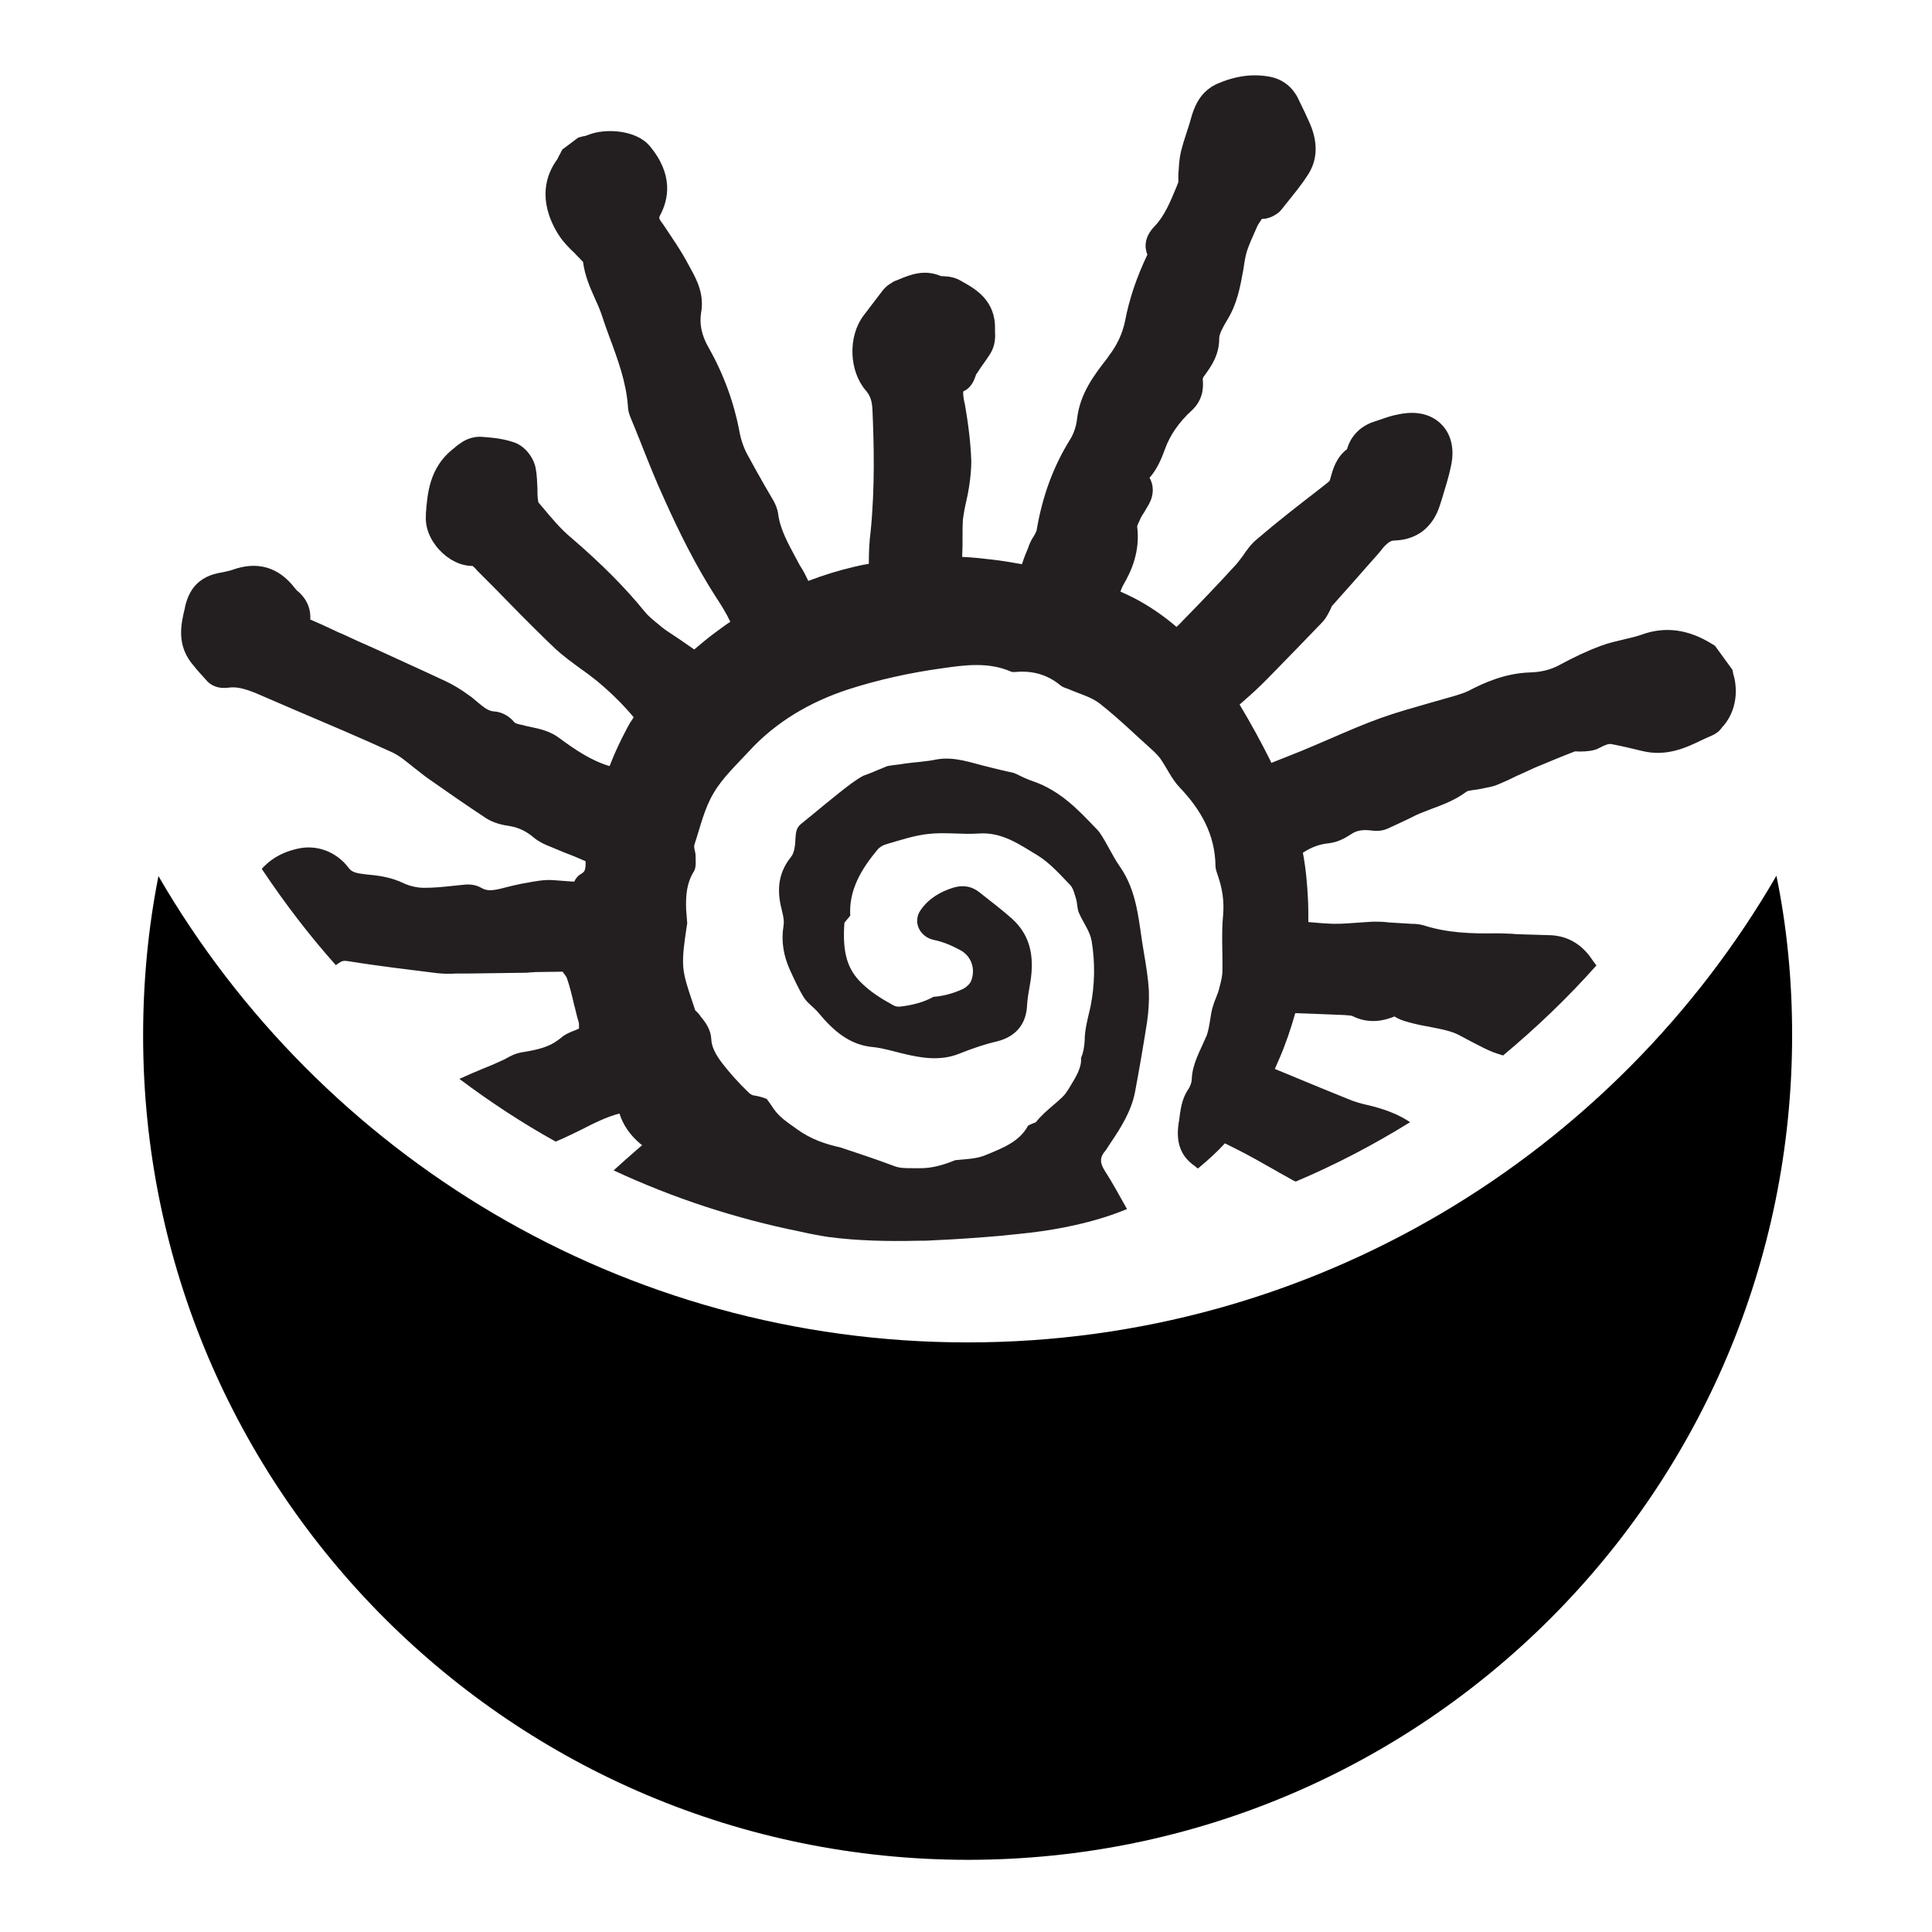 <?xml version="1.0" encoding="UTF-8" standalone="no"?>
<!-- Created with Inkscape (http://www.inkscape.org/) -->

<svg
   width="100mm"
   height="100mm"
   viewBox="0 0 100 100"
   version="1.1"
   id="svg1382"
   inkscape:version="1.1.1 (3bf5ae0d25, 2021-09-20)"
   sodipodi:docname="C_Crescent_Sun.svg"
   xmlns:inkscape="http://www.inkscape.org/namespaces/inkscape"
   xmlns:sodipodi="http://sodipodi.sourceforge.net/DTD/sodipodi-0.dtd"
   xmlns="http://www.w3.org/2000/svg"
   xmlns:svg="http://www.w3.org/2000/svg">
  <sodipodi:namedview
     id="namedview1384"
     pagecolor="#ffffff"
     bordercolor="#666666"
     borderopacity="1.0"
     inkscape:pageshadow="2"
     inkscape:pageopacity="0.0"
     inkscape:pagecheckerboard="0"
     inkscape:document-units="mm"
     showgrid="false"
     inkscape:zoom="0.73762626"
     inkscape:cx="397.22013"
     inkscape:cy="439.24683"
     inkscape:window-width="1920"
     inkscape:window-height="1029"
     inkscape:window-x="0"
     inkscape:window-y="0"
     inkscape:window-maximized="1"
     inkscape:current-layer="layer1" />
  <defs
     id="defs1379" />
  <g
     inkscape:label="Layer 1"
     inkscape:groupmode="layer"
     id="layer1">
    <g
       id="g1467"
       transform="translate(-101.011,-41.826)">
      <g
         id="g836"
         transform="matrix(0.189,0,0,0.189,94.395,35.652)">
        <path
           class="st0"
           d="M 525.8,316.1 C 525.8,440.8 424.8,542 300.1,542 175.4,542 74.2,441 74.2,316.3 c 0,-14.9 1.4,-29.6 4.2,-43.7 44.3,76.4 127,127.7 221.6,127.7 94.6,0 177.3,-51.5 221.5,-127.8 2.9,14.1 4.3,28.7 4.3,43.6 z"
           id="path834" />
      </g>
      <path
         class="st0"
         d="m 190.189,79.416 v 0 c -0.057,0.075 -0.151,0.226 -0.321,0.34 -0.075,0.057 -0.151,0.094 -0.226,0.132 -0.17,0.075 -0.359,0.151 -0.547,0.245 -0.811,0.396 -1.831,0.868 -3.076,0.566 -0.547,-0.132 -1.095,-0.264 -1.604,-0.359 -0.113,-0.019 -0.245,0 -0.604,0.189 -0.302,0.17 -0.604,0.17 -0.793,0.189 -0.038,0 -0.057,0 -0.094,0 -0.132,0.019 -0.226,0 -0.321,0 h -0.075 c -0.642,0.245 -1.321,0.528 -2.133,0.868 -0.283,0.132 -0.566,0.264 -0.868,0.396 -0.302,0.151 -0.623,0.302 -0.944,0.434 -0.245,0.113 -0.491,0.151 -0.679,0.189 -0.057,0.019 -0.113,0.019 -0.17,0.038 -0.17,0.038 -0.321,0.057 -0.472,0.075 -0.094,0.019 -0.245,0.038 -0.302,0.057 -0.019,0.019 -0.038,0.038 -0.057,0.038 -0.585,0.434 -1.246,0.679 -1.812,0.887 -0.283,0.113 -0.547,0.208 -0.793,0.321 l -0.34,0.17 c -0.359,0.17 -0.755,0.359 -1.132,0.528 -0.34,0.151 -0.679,0.113 -0.83,0.094 -0.453,-0.057 -0.755,0 -1.019,0.17 -0.34,0.226 -0.717,0.434 -1.189,0.491 -0.434,0.038 -0.887,0.189 -1.34,0.491 0.151,0.793 0.226,1.604 0.264,2.416 0.019,0.377 0.019,0.774 0.019,1.17 0.208,0.019 0.415,0.038 0.661,0.057 0.113,0 0.226,0.019 0.321,0.019 0.472,0.038 0.962,0 1.491,-0.038 0.283,-0.019 0.566,-0.038 0.849,-0.057 0.245,0 0.472,0 0.661,0.019 l 0.17,0.019 c 0.415,0.019 0.811,0.057 1.227,0.075 h 0.057 c 0.132,0 0.321,0.019 0.528,0.075 1.208,0.396 2.51,0.434 3.623,0.415 0.264,0 0.528,0 0.774,0.019 0.113,0 0.226,0 0.34,0.019 l 0.51,0.019 c 0.415,0.019 0.849,0.019 1.264,0.038 0.868,0.019 1.604,0.415 2.133,1.151 l 0.132,0.189 c 0.057,0.075 0.113,0.151 0.17,0.226 -1.491,1.68 -3.114,3.227 -4.831,4.661 -0.245,-0.075 -0.491,-0.151 -0.736,-0.264 -0.34,-0.151 -0.642,-0.321 -0.944,-0.472 -0.245,-0.132 -0.491,-0.264 -0.717,-0.377 -0.377,-0.17 -0.868,-0.264 -1.359,-0.359 -0.264,-0.057 -0.547,-0.094 -0.83,-0.17 l -0.075,-0.019 c -0.283,-0.075 -0.642,-0.151 -0.962,-0.359 v 0 c 0,0 -0.019,0 -0.038,0.019 -0.491,0.189 -1.264,0.396 -2.133,-0.038 -0.075,-0.038 -0.321,-0.038 -0.472,-0.057 h -0.038 c -0.755,-0.038 -1.547,-0.057 -2.453,-0.094 -0.226,0.793 -0.491,1.585 -0.811,2.321 -0.075,0.189 -0.17,0.377 -0.245,0.566 1.321,0.547 2.68,1.113 4.001,1.642 0.208,0.075 0.453,0.151 0.717,0.208 0.189,0.038 0.377,0.094 0.585,0.151 0.528,0.151 1.132,0.377 1.698,0.755 -1.887,1.17 -3.869,2.208 -5.926,3.076 -0.057,-0.038 -0.132,-0.057 -0.189,-0.094 -0.283,-0.17 -0.585,-0.321 -0.868,-0.491 -0.661,-0.377 -1.359,-0.774 -2.038,-1.113 -0.189,-0.094 -0.377,-0.189 -0.566,-0.283 -0.396,0.434 -0.83,0.83 -1.283,1.208 -0.038,0.038 -0.075,0.057 -0.113,0.094 -0.057,-0.038 -0.113,-0.075 -0.17,-0.132 -0.793,-0.547 -0.962,-1.321 -0.83,-2.208 0,-0.038 0,-0.057 0.019,-0.094 0.075,-0.585 0.132,-1.17 0.491,-1.68 0.094,-0.151 0.17,-0.34 0.17,-0.528 0.038,-0.774 0.415,-1.415 0.717,-2.114 0,-0.019 0.019,-0.057 0.038,-0.075 0.17,-0.453 0.189,-0.962 0.302,-1.434 0.057,-0.189 0.113,-0.377 0.189,-0.547 0.075,-0.189 0.151,-0.377 0.189,-0.566 0.075,-0.283 0.151,-0.566 0.151,-0.849 0.019,-0.962 -0.057,-1.944 0.038,-2.906 0.057,-0.698 -0.038,-1.34 -0.264,-2 -0.057,-0.17 -0.132,-0.359 -0.132,-0.528 -0.019,-1.623 -0.755,-2.906 -1.849,-4.057 -0.415,-0.434 -0.661,-1 -1,-1.491 -0.094,-0.132 -0.226,-0.264 -0.34,-0.377 -0.925,-0.83 -1.812,-1.698 -2.793,-2.472 -0.453,-0.359 -1.076,-0.51 -1.623,-0.755 -0.151,-0.057 -0.302,-0.094 -0.415,-0.189 -0.679,-0.566 -1.453,-0.774 -2.321,-0.698 -0.075,0 -0.17,0.019 -0.245,-0.019 -1.17,-0.51 -2.397,-0.34 -3.567,-0.17 -1.642,0.226 -3.284,0.585 -4.869,1.095 -1.944,0.642 -3.718,1.661 -5.133,3.208 -0.642,0.698 -1.359,1.359 -1.831,2.17 -0.472,0.793 -0.679,1.736 -0.981,2.642 -0.057,0.17 0.057,0.377 0.057,0.585 0,0.264 0.038,0.585 -0.075,0.793 -0.396,0.623 -0.434,1.283 -0.415,1.963 0.019,0.245 0.038,0.491 0.057,0.736 -0.019,0.132 -0.038,0.245 -0.057,0.377 -0.094,0.661 -0.189,1.283 -0.151,1.849 0.038,0.566 0.245,1.151 0.453,1.774 0.057,0.17 0.113,0.34 0.17,0.51 0.075,0.075 0.189,0.17 0.283,0.321 0.019,0.038 0.057,0.075 0.094,0.113 0.17,0.226 0.434,0.585 0.453,1.057 0.019,0.377 0.189,0.755 0.566,1.246 0.377,0.491 0.83,1 1.397,1.547 0.057,0.057 0.151,0.094 0.189,0.113 0.245,0.038 0.491,0.094 0.717,0.189 0.132,0.17 0.245,0.34 0.359,0.51 0.321,0.472 0.774,0.736 1.208,1.057 0.698,0.51 1.472,0.774 2.246,0.944 0.849,0.283 1.831,0.604 2.831,0.981 0.264,0.094 0.547,0.094 0.925,0.094 0.094,0 0.208,0 0.302,0 0.661,0.019 1.283,-0.17 1.887,-0.415 0.547,-0.057 1.113,-0.057 1.623,-0.283 0.811,-0.34 1.698,-0.661 2.151,-1.51 0.075,-0.038 0.132,-0.057 0.208,-0.094 l 0.189,-0.075 c 0.283,-0.359 0.623,-0.642 0.906,-0.887 0.283,-0.245 0.566,-0.472 0.698,-0.698 l 0.113,-0.17 c 0.396,-0.642 0.661,-1.095 0.623,-1.566 0.113,-0.264 0.17,-0.566 0.189,-0.906 0,-0.585 0.17,-1.17 0.302,-1.755 0.226,-1.132 0.245,-2.283 0.057,-3.416 -0.094,-0.51 -0.453,-0.962 -0.661,-1.453 -0.094,-0.226 -0.075,-0.51 -0.151,-0.736 -0.075,-0.226 -0.132,-0.51 -0.283,-0.679 -0.528,-0.547 -1.057,-1.151 -1.698,-1.547 -0.944,-0.566 -1.849,-1.227 -3.076,-1.132 -0.849,0.057 -1.717,-0.075 -2.567,0.019 -0.736,0.075 -1.453,0.321 -2.17,0.528 -0.17,0.038 -0.359,0.151 -0.472,0.283 -0.849,1.019 -1.491,2.095 -1.415,3.416 -0.094,0.132 -0.208,0.245 -0.302,0.377 -0.113,1.547 0.151,2.434 0.944,3.17 0.415,0.396 0.925,0.736 1.585,1.095 0.094,0.057 0.226,0.075 0.302,0.075 0.717,-0.075 1.302,-0.245 1.774,-0.51 0.51,-0.038 1.019,-0.17 1.548,-0.415 0.17,-0.094 0.359,-0.264 0.415,-0.434 0.226,-0.604 0,-1.264 -0.566,-1.566 -0.415,-0.226 -0.887,-0.434 -1.359,-0.528 -0.736,-0.151 -1.132,-0.925 -0.698,-1.547 0.415,-0.604 1.038,-0.962 1.717,-1.17 0.472,-0.132 0.925,-0.075 1.321,0.245 0.566,0.453 1.151,0.887 1.68,1.359 1.076,0.962 1.17,2.189 0.925,3.51 -0.057,0.321 -0.113,0.642 -0.132,0.962 -0.038,1 -0.585,1.642 -1.547,1.887 -0.661,0.151 -1.302,0.377 -1.925,0.623 -1,0.415 -2,0.245 -3.001,0 -0.472,-0.113 -0.962,-0.264 -1.453,-0.321 -1.264,-0.094 -2.114,-0.868 -2.869,-1.774 -0.226,-0.283 -0.566,-0.491 -0.755,-0.793 -0.283,-0.453 -0.51,-0.962 -0.736,-1.453 -0.321,-0.717 -0.453,-1.472 -0.321,-2.265 0.057,-0.34 -0.075,-0.717 -0.151,-1.076 -0.189,-0.906 -0.075,-1.717 0.528,-2.472 0.208,-0.245 0.226,-0.679 0.245,-1.038 0.019,-0.283 0.057,-0.51 0.302,-0.698 0.868,-0.698 1.717,-1.434 2.604,-2.095 0.189,-0.132 0.377,-0.264 0.585,-0.377 0.245,-0.094 0.51,-0.189 0.755,-0.302 0.17,-0.075 0.34,-0.132 0.51,-0.208 0.302,-0.057 0.623,-0.075 0.925,-0.132 0.528,-0.075 1.076,-0.094 1.604,-0.208 0.944,-0.17 1.793,0.17 2.661,0.377 0.453,0.113 0.906,0.226 1.359,0.321 0.038,0.019 0.075,0.038 0.132,0.057 0.302,0.151 0.585,0.283 0.868,0.377 1.415,0.491 2.359,1.51 3.208,2.397 0.075,0.075 0.151,0.151 0.208,0.226 0.396,0.566 0.661,1.208 1.057,1.774 0.944,1.34 0.981,2.925 1.246,4.435 0.113,0.661 0.226,1.34 0.264,2.019 0.019,0.528 -0.019,1.076 -0.094,1.604 -0.189,1.208 -0.396,2.416 -0.623,3.623 -0.189,0.981 -0.717,1.831 -1.283,2.661 -0.113,0.17 -0.208,0.34 -0.34,0.491 -0.226,0.321 -0.151,0.585 0.057,0.925 0.415,0.642 0.774,1.321 1.151,1.982 -0.868,0.359 -1.755,0.623 -2.68,0.83 -0.755,0.17 -1.547,0.302 -2.34,0.396 -0.208,0.019 -0.811,0.094 -1.642,0.17 -0.906,0.075 -2.114,0.17 -3.435,0.226 -0.245,0.019 -0.51,0.019 -0.755,0.019 -1.529,0.038 -3.133,0 -4.548,-0.189 0,0 -0.019,0 -0.019,0 -0.491,-0.075 -1,-0.17 -1.491,-0.283 -3.359,-0.679 -6.586,-1.736 -9.662,-3.17 0.396,-0.359 0.793,-0.717 1.189,-1.057 l 0.283,-0.245 c -0.038,-0.038 -0.057,-0.057 -0.094,-0.075 -0.528,-0.453 -0.887,-0.962 -1.076,-1.566 -0.661,0.17 -1.302,0.491 -1.963,0.83 -0.302,0.151 -0.623,0.302 -0.944,0.453 -0.132,0.057 -0.264,0.113 -0.396,0.17 -1.736,-0.962 -3.397,-2.057 -4.982,-3.246 0.415,-0.189 0.849,-0.377 1.264,-0.547 0.34,-0.132 0.642,-0.264 0.962,-0.415 0.057,-0.019 0.113,-0.057 0.189,-0.094 0.208,-0.113 0.472,-0.264 0.83,-0.321 0.83,-0.132 1.397,-0.283 1.849,-0.623 0.057,-0.038 0.094,-0.075 0.151,-0.113 0.038,-0.038 0.075,-0.057 0.113,-0.094 0.189,-0.132 0.377,-0.208 0.51,-0.264 l 0.057,-0.019 c 0.094,-0.038 0.189,-0.075 0.264,-0.113 0,-0.075 0,-0.17 0,-0.245 0,-0.019 -0.019,-0.113 -0.038,-0.17 -0.019,-0.057 -0.038,-0.132 -0.057,-0.189 -0.057,-0.208 -0.094,-0.415 -0.151,-0.604 -0.113,-0.491 -0.226,-0.962 -0.377,-1.397 -0.019,-0.075 -0.132,-0.208 -0.226,-0.34 -0.491,0 -0.944,0.019 -1.397,0.019 -0.094,0 -0.189,0.019 -0.302,0.019 -0.132,0.019 -0.283,0.019 -0.453,0.019 -0.925,0.019 -1.831,0.019 -2.755,0.038 h -0.283 c -0.113,0 -0.208,0 -0.321,0 -0.302,0.019 -0.642,0.019 -0.981,-0.019 -1.359,-0.17 -2.982,-0.359 -4.624,-0.623 -0.226,-0.038 -0.321,0 -0.453,0.094 -0.057,0.038 -0.113,0.075 -0.17,0.113 -1.378,-1.547 -2.661,-3.227 -3.831,-4.982 0.132,-0.151 0.302,-0.302 0.472,-0.434 0.377,-0.283 0.849,-0.491 1.359,-0.604 1,-0.245 2.038,0.151 2.661,0.981 0.113,0.151 0.245,0.245 0.604,0.302 0.094,0.019 0.189,0.019 0.283,0.038 0.604,0.057 1.283,0.132 1.944,0.453 0.321,0.151 0.717,0.245 1.076,0.245 0.453,0 0.925,-0.038 1.415,-0.094 0.245,-0.019 0.491,-0.057 0.736,-0.075 0.302,-0.019 0.585,0.038 0.811,0.17 0.321,0.189 0.623,0.151 1.321,-0.038 0.226,-0.057 0.472,-0.113 0.736,-0.17 0.113,-0.019 0.226,-0.038 0.321,-0.057 0.415,-0.075 0.868,-0.17 1.378,-0.132 0.264,0.019 0.51,0.038 0.755,0.057 0.094,0 0.189,0.019 0.302,0.019 0.075,-0.17 0.189,-0.302 0.34,-0.396 l 0.038,-0.019 c 0,0 0.057,-0.038 0.075,-0.057 0.075,-0.057 0.151,-0.151 0.132,-0.585 -0.34,-0.151 -0.698,-0.302 -1.057,-0.434 -0.226,-0.094 -0.453,-0.189 -0.679,-0.283 l -0.094,-0.038 c -0.245,-0.094 -0.547,-0.226 -0.83,-0.453 -0.396,-0.34 -0.793,-0.528 -1.227,-0.604 -0.396,-0.057 -0.849,-0.151 -1.264,-0.415 -1,-0.661 -1.982,-1.34 -3.001,-2.057 -0.264,-0.189 -0.491,-0.377 -0.736,-0.566 -0.377,-0.302 -0.736,-0.604 -1.095,-0.774 -1.68,-0.774 -3.435,-1.51 -5.114,-2.227 -0.642,-0.283 -1.283,-0.547 -1.925,-0.83 -0.642,-0.264 -1.057,-0.359 -1.453,-0.302 -0.566,0.075 -0.906,-0.132 -1.095,-0.321 -0.264,-0.283 -0.566,-0.623 -0.849,-0.981 -0.755,-1 -0.51,-2.038 -0.321,-2.812 l 0.019,-0.113 c 0.094,-0.377 0.283,-0.944 0.811,-1.321 0.283,-0.208 0.623,-0.34 1.076,-0.415 0.17,-0.038 0.377,-0.075 0.547,-0.132 1.283,-0.472 2.397,-0.151 3.227,0.925 0.057,0.075 0.094,0.113 0.132,0.151 0.491,0.396 0.717,0.925 0.679,1.491 0.396,0.17 0.774,0.34 1.132,0.51 0.189,0.094 0.396,0.189 0.585,0.264 0.528,0.245 1.057,0.491 1.585,0.717 1.227,0.566 2.491,1.132 3.737,1.717 0.359,0.17 0.736,0.396 1.151,0.698 0.17,0.113 0.321,0.245 0.453,0.359 0.359,0.302 0.585,0.472 0.849,0.491 0.396,0.019 0.793,0.226 1.057,0.547 0.057,0.075 0.189,0.113 0.491,0.17 l 0.132,0.038 c 0.094,0.019 0.17,0.038 0.264,0.057 0.472,0.094 1,0.226 1.453,0.566 0.793,0.585 1.642,1.17 2.604,1.453 0.264,-0.698 0.585,-1.359 0.925,-2 0.075,-0.151 0.17,-0.302 0.264,-0.434 0.019,-0.038 0.038,-0.057 0.057,-0.094 -0.566,-0.679 -1.208,-1.302 -1.887,-1.868 -0.264,-0.208 -0.528,-0.415 -0.83,-0.623 -0.434,-0.321 -0.887,-0.642 -1.321,-1.038 -0.793,-0.755 -1.585,-1.547 -2.34,-2.321 -0.472,-0.491 -0.981,-1 -1.472,-1.491 -0.075,-0.075 -0.151,-0.151 -0.226,-0.226 -0.075,-0.094 -0.208,-0.226 -0.264,-0.264 -0.604,0 -1.227,-0.302 -1.717,-0.83 -0.491,-0.528 -0.736,-1.17 -0.698,-1.755 v -0.113 c 0.075,-1.057 0.189,-2.359 1.359,-3.321 l 0.075,-0.057 c 0.094,-0.075 0.189,-0.17 0.283,-0.226 0.151,-0.113 0.585,-0.434 1.227,-0.377 0.528,0.038 1.076,0.094 1.623,0.283 0.604,0.208 1.019,0.83 1.113,1.321 0.075,0.377 0.075,0.736 0.094,1.057 0,0.189 0,0.377 0.019,0.528 0.019,0.113 0.019,0.17 0.038,0.208 l 0.208,0.245 c 0.491,0.585 0.944,1.132 1.472,1.566 1.642,1.415 2.812,2.604 3.812,3.831 0.208,0.264 0.51,0.491 0.83,0.755 l 0.038,0.038 c 0.189,0.151 0.396,0.283 0.623,0.434 0.132,0.094 0.264,0.17 0.396,0.264 0.208,0.151 0.415,0.283 0.623,0.434 0.019,0.019 0.038,0.019 0.057,0.038 0.359,-0.302 0.717,-0.604 1.076,-0.868 0.264,-0.189 0.528,-0.396 0.793,-0.566 -0.226,-0.472 -0.51,-0.925 -0.774,-1.321 -1.038,-1.623 -1.887,-3.34 -2.623,-4.982 -0.472,-1.019 -0.887,-2.076 -1.283,-3.076 -0.17,-0.415 -0.321,-0.811 -0.491,-1.208 -0.075,-0.189 -0.132,-0.377 -0.132,-0.604 -0.094,-1.208 -0.51,-2.359 -0.962,-3.567 -0.151,-0.396 -0.283,-0.793 -0.415,-1.189 -0.094,-0.264 -0.208,-0.528 -0.34,-0.811 -0.245,-0.547 -0.51,-1.151 -0.604,-1.868 -0.038,-0.038 -0.057,-0.057 -0.094,-0.094 -0.094,-0.113 -0.226,-0.226 -0.34,-0.359 -0.302,-0.283 -0.623,-0.604 -0.887,-1.038 -1.038,-1.736 -0.585,-3.038 -0.019,-3.812 0.019,-0.019 0.057,-0.094 0.075,-0.151 0.038,-0.057 0.057,-0.113 0.094,-0.17 l 0.094,-0.189 0.83,-0.623 0.151,-0.038 c 0.057,-0.019 0.113,-0.038 0.17,-0.038 0.094,-0.019 0.17,-0.057 0.226,-0.075 0.944,-0.359 2.472,-0.208 3.133,0.566 1.264,1.491 1,2.793 0.547,3.623 -0.038,0.094 -0.075,0.132 0.094,0.359 l 0.057,0.075 c 0.453,0.679 0.944,1.378 1.34,2.133 0.038,0.075 0.075,0.132 0.113,0.208 0.302,0.547 0.698,1.302 0.528,2.246 -0.094,0.566 0.019,1.17 0.377,1.793 0.811,1.434 1.34,2.906 1.623,4.454 0.075,0.359 0.189,0.698 0.34,1 0.302,0.566 0.623,1.132 0.944,1.698 0.151,0.264 0.321,0.547 0.472,0.811 0.113,0.208 0.189,0.415 0.226,0.623 0.094,0.83 0.528,1.585 0.962,2.397 0.094,0.189 0.189,0.359 0.302,0.528 0.113,0.189 0.208,0.396 0.302,0.585 0.793,-0.302 1.585,-0.547 2.397,-0.736 0.245,-0.057 0.491,-0.113 0.736,-0.151 0,-0.566 0.019,-1.132 0.094,-1.68 0.226,-2.265 0.17,-4.529 0.094,-6.265 -0.019,-0.472 -0.113,-0.755 -0.34,-1.019 -0.868,-1 -0.944,-2.774 -0.132,-3.869 0.283,-0.377 0.585,-0.774 0.962,-1.264 0.113,-0.151 0.245,-0.283 0.396,-0.377 0.113,-0.075 0.226,-0.151 0.34,-0.189 0.075,-0.019 0.132,-0.057 0.189,-0.075 0.51,-0.208 1.264,-0.528 2.133,-0.151 0.075,0 0.17,0 0.283,0.019 h 0.057 c 0.151,0.019 0.396,0.057 0.661,0.208 l 0.132,0.075 c 0.642,0.359 1.698,0.962 1.661,2.434 0,0.057 0,0.094 0,0.151 0.019,0.264 0.019,0.698 -0.245,1.132 -0.132,0.208 -0.283,0.415 -0.415,0.604 -0.113,0.151 -0.208,0.321 -0.321,0.472 0,0.019 -0.019,0.038 -0.019,0.057 -0.057,0.17 -0.17,0.51 -0.491,0.736 l -0.038,0.019 -0.038,0.019 c -0.019,0 -0.019,0.019 -0.038,0.019 -0.038,0.019 -0.038,0.038 -0.038,0.038 -0.019,0.075 0.019,0.377 0.057,0.547 l 0.019,0.057 c 0.075,0.434 0.151,0.906 0.208,1.378 0.057,0.453 0.113,1.038 0.132,1.604 0,0.396 -0.038,0.83 -0.113,1.321 -0.038,0.264 -0.094,0.528 -0.151,0.774 -0.075,0.321 -0.132,0.642 -0.17,0.944 -0.019,0.264 -0.019,0.566 -0.019,0.868 0,0.34 0,0.679 -0.019,1.038 0,0 0,0 0,0.019 0.491,0.019 1,0.075 1.491,0.132 0.528,0.057 1.076,0.151 1.604,0.245 0.094,-0.302 0.208,-0.585 0.321,-0.849 l 0.038,-0.113 c 0.075,-0.189 0.151,-0.34 0.245,-0.472 0.057,-0.094 0.132,-0.245 0.151,-0.302 0.302,-1.793 0.868,-3.321 1.736,-4.718 0.189,-0.302 0.321,-0.698 0.359,-1.057 0.151,-1.34 0.906,-2.302 1.566,-3.152 l 0.075,-0.113 c 0.434,-0.566 0.717,-1.17 0.849,-1.831 0.208,-1.095 0.585,-2.227 1.151,-3.416 -0.151,-0.377 -0.17,-0.906 0.377,-1.472 0.51,-0.528 0.811,-1.264 1.132,-2.038 l 0.094,-0.245 c 0,-0.019 0,-0.057 0,-0.075 0,-0.094 0,-0.208 0,-0.34 0,-0.075 0.019,-0.151 0.019,-0.245 0.019,-0.283 0.038,-0.585 0.113,-0.906 0.094,-0.377 0.208,-0.736 0.321,-1.076 0.075,-0.226 0.151,-0.453 0.208,-0.679 0.151,-0.528 0.377,-1.113 0.944,-1.529 0.113,-0.094 0.245,-0.151 0.377,-0.226 0.944,-0.415 1.849,-0.547 2.755,-0.377 1,0.189 1.397,0.962 1.51,1.227 0.094,0.189 0.189,0.396 0.283,0.585 0.075,0.151 0.132,0.302 0.208,0.453 0.51,1.076 0.491,2.038 -0.057,2.85 -0.34,0.528 -0.736,1 -1.113,1.472 l -0.226,0.283 c -0.075,0.094 -0.151,0.17 -0.245,0.226 -0.245,0.17 -0.51,0.264 -0.774,0.264 -0.038,0.057 -0.075,0.113 -0.113,0.17 -0.057,0.094 -0.113,0.17 -0.132,0.226 -0.057,0.151 -0.132,0.283 -0.189,0.434 -0.17,0.377 -0.321,0.717 -0.396,1.057 -0.057,0.245 -0.094,0.491 -0.132,0.755 -0.151,0.811 -0.302,1.736 -0.83,2.585 -0.264,0.434 -0.415,0.755 -0.415,0.944 0,0.887 -0.415,1.453 -0.755,1.925 l -0.057,0.075 c -0.019,0.038 -0.057,0.132 -0.038,0.17 0.038,0.415 0,1.038 -0.566,1.566 -0.679,0.623 -1.132,1.283 -1.397,2.019 -0.17,0.472 -0.396,1.019 -0.793,1.472 0.226,0.396 0.226,0.887 -0.019,1.34 -0.094,0.17 -0.189,0.321 -0.264,0.453 -0.075,0.113 -0.151,0.226 -0.189,0.321 -0.019,0.038 -0.038,0.094 -0.057,0.132 -0.038,0.075 -0.094,0.189 -0.113,0.264 0.17,1.321 -0.321,2.359 -0.717,3.038 -0.057,0.094 -0.094,0.208 -0.151,0.34 0.245,0.113 0.491,0.226 0.717,0.34 0.793,0.415 1.529,0.925 2.189,1.491 0.113,-0.113 0.226,-0.208 0.321,-0.321 0.906,-0.925 1.831,-1.887 2.793,-2.944 0.094,-0.113 0.208,-0.264 0.321,-0.415 0.189,-0.283 0.415,-0.604 0.736,-0.868 1.057,-0.906 2.151,-1.755 3.227,-2.585 l 0.359,-0.283 c 0.17,-0.132 0.189,-0.17 0.189,-0.208 l 0.038,-0.132 c 0.113,-0.415 0.283,-1.019 0.849,-1.453 0,0 0,-0.019 0,-0.019 0.132,-0.453 0.396,-0.811 0.755,-1.076 0.189,-0.132 0.396,-0.245 0.642,-0.321 0.094,-0.038 0.189,-0.057 0.283,-0.094 0.321,-0.113 0.642,-0.226 0.981,-0.283 1.227,-0.264 1.925,0.208 2.227,0.528 0.302,0.302 0.755,1 0.472,2.208 -0.113,0.547 -0.283,1.057 -0.434,1.566 l -0.113,0.359 c -0.189,0.623 -0.51,1.095 -0.944,1.415 -0.396,0.283 -0.868,0.434 -1.397,0.453 -0.151,0 -0.245,0.038 -0.359,0.132 -0.075,0.057 -0.132,0.113 -0.208,0.189 -0.245,0.321 -0.51,0.604 -0.793,0.925 -0.226,0.264 -0.472,0.528 -0.698,0.793 -0.396,0.453 -0.811,0.906 -1.208,1.359 0,0.019 -0.019,0.038 -0.019,0.038 -0.019,0.057 -0.057,0.151 -0.113,0.245 l -0.038,0.075 c -0.075,0.132 -0.17,0.321 -0.34,0.491 -0.887,0.925 -1.68,1.736 -2.397,2.472 l -0.075,0.075 c -0.415,0.434 -0.849,0.868 -1.321,1.283 -0.151,0.132 -0.321,0.283 -0.472,0.415 0.566,0.944 1.095,1.906 1.585,2.887 0.019,0.038 0.038,0.094 0.057,0.132 0.528,-0.208 1.057,-0.415 1.566,-0.623 0.491,-0.208 1,-0.415 1.51,-0.642 0.83,-0.359 1.698,-0.736 2.585,-1.057 0.849,-0.302 1.736,-0.547 2.585,-0.793 0.415,-0.113 0.849,-0.245 1.264,-0.359 0.245,-0.075 0.491,-0.151 0.717,-0.264 0.793,-0.415 1.887,-0.906 3.17,-0.944 0.566,-0.019 1.019,-0.132 1.434,-0.34 0.868,-0.472 1.566,-0.793 2.227,-1.038 0.396,-0.151 0.774,-0.226 1.151,-0.321 0.34,-0.075 0.642,-0.151 0.925,-0.245 1.227,-0.453 2.434,-0.302 3.68,0.472 l 0.151,0.094 0.906,1.246 0.038,0.208 c 0.132,0.396 0.377,1.661 -0.528,2.718 z"
         id="path838"
         style="fill:#231f20;stroke-width:0.189" />
    </g>
  </g>
</svg>
